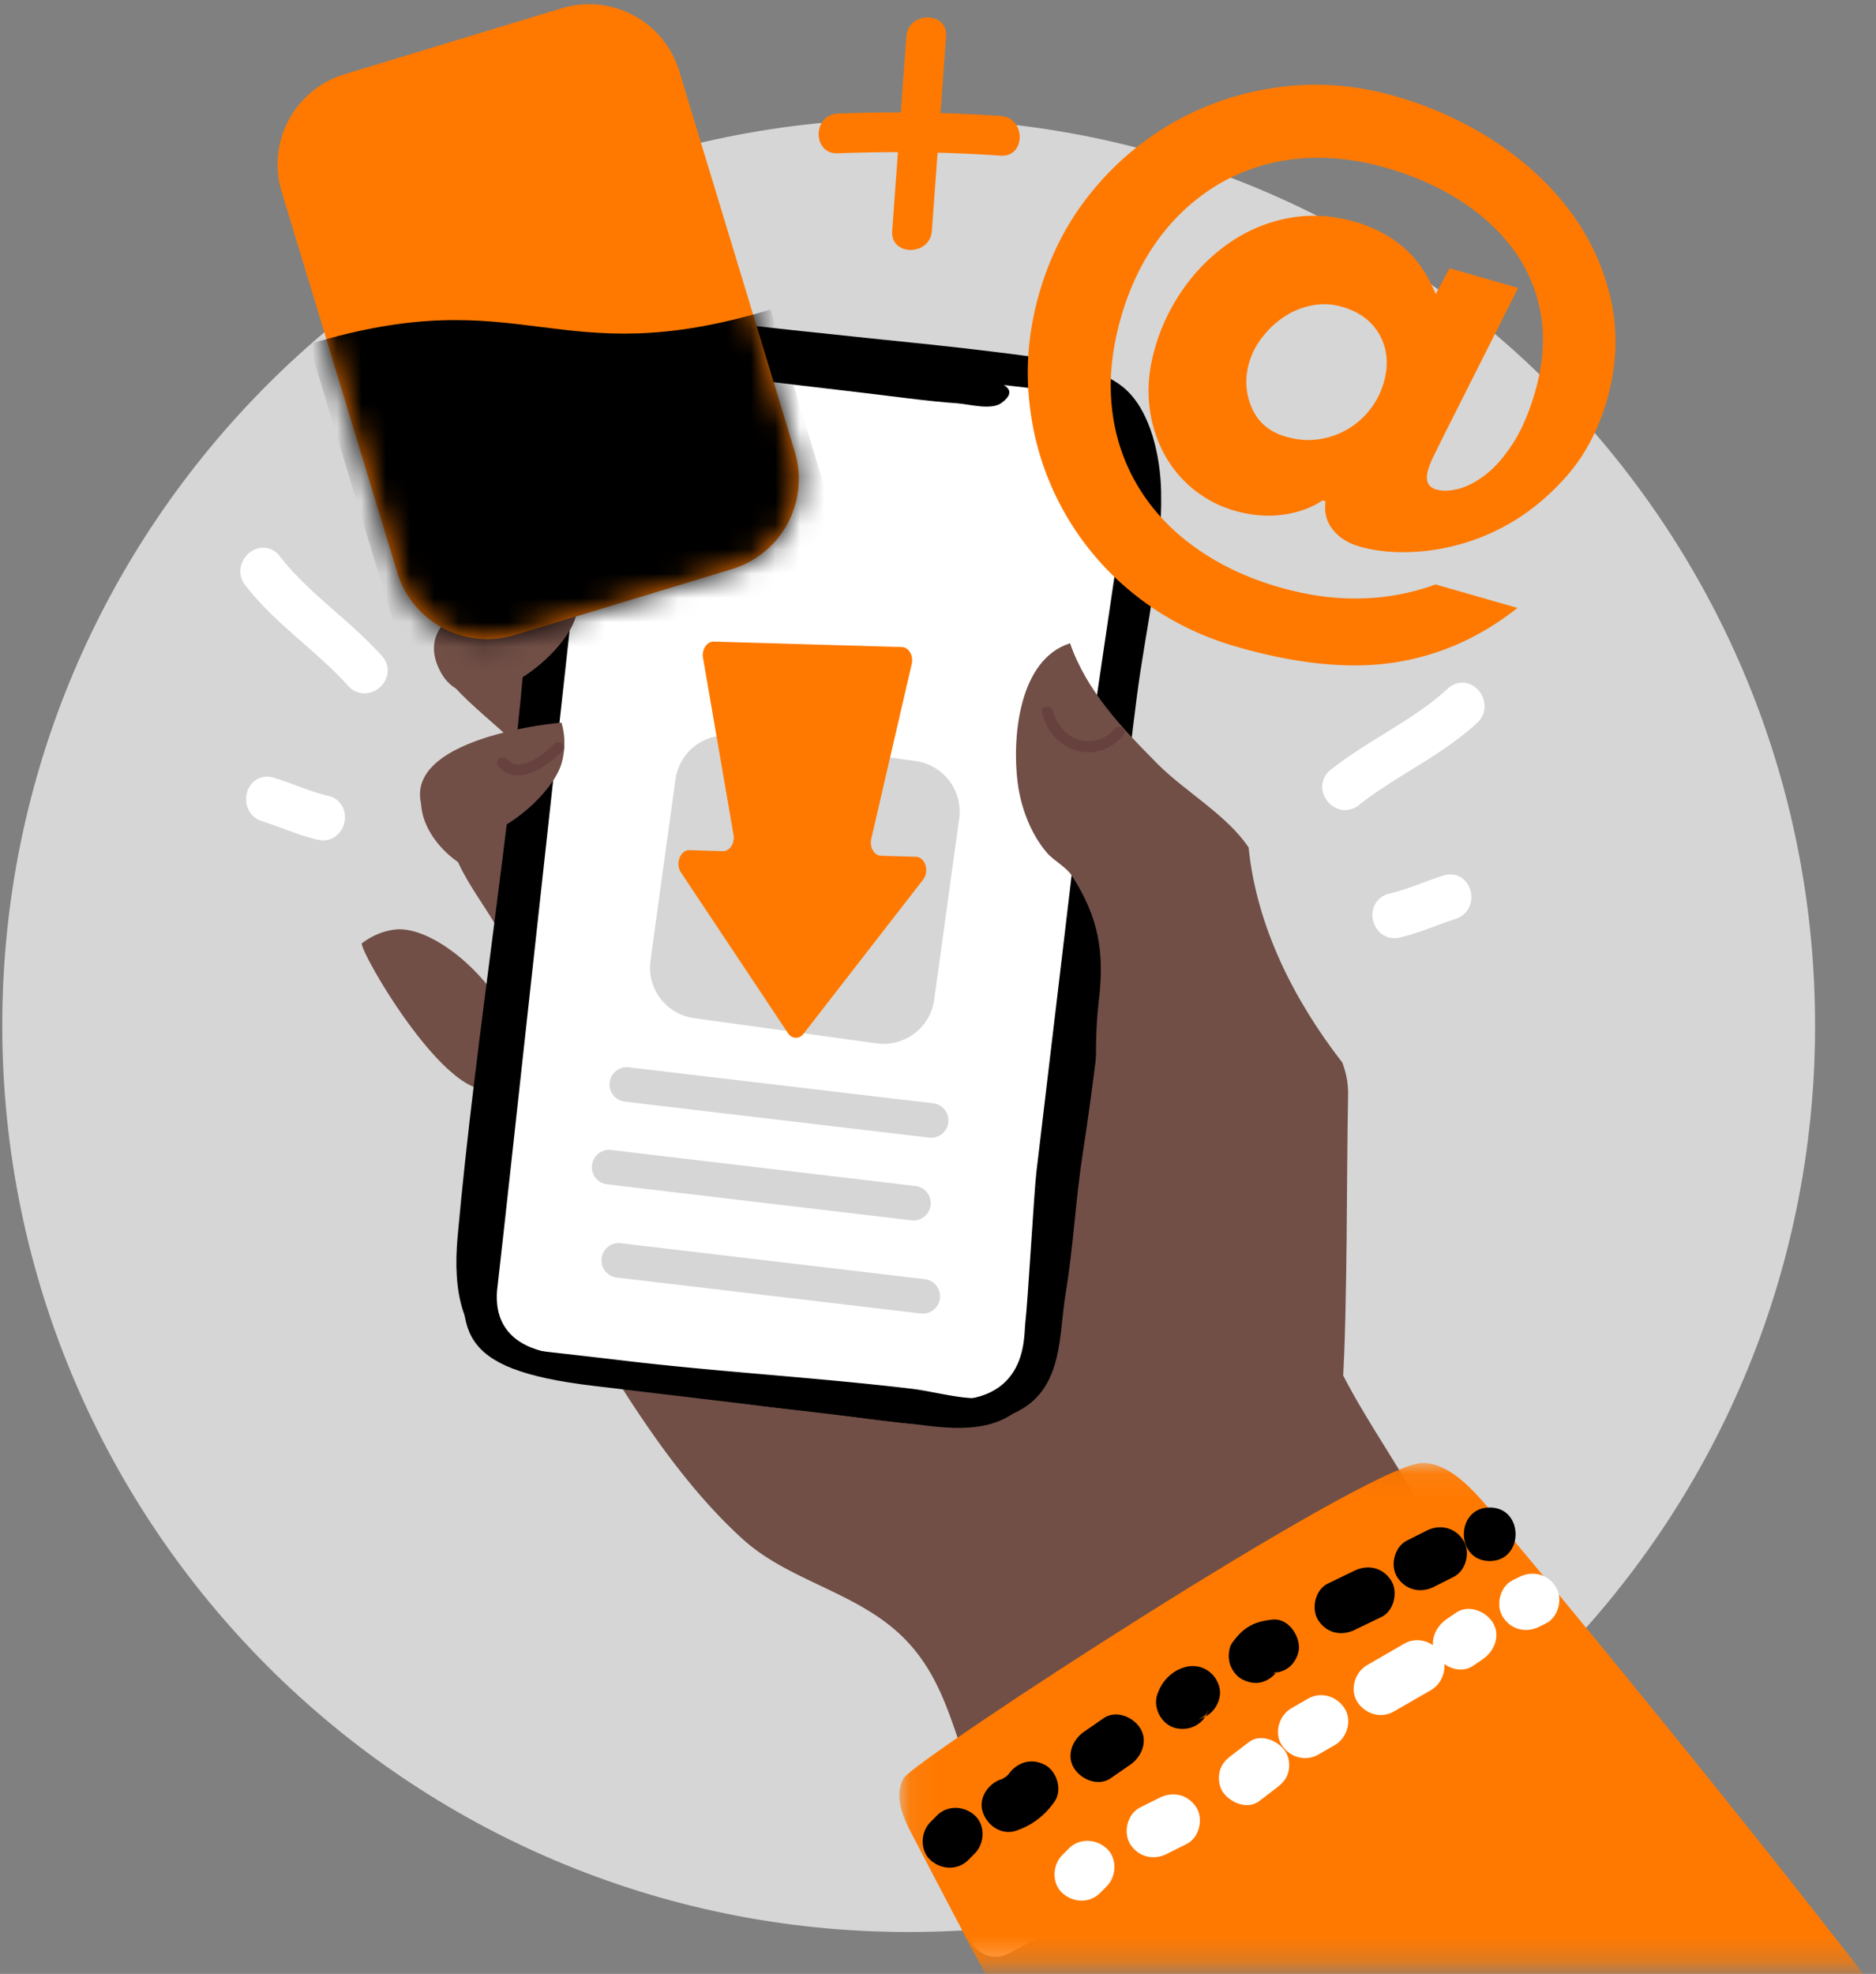 <svg xmlns="http://www.w3.org/2000/svg" xmlns:xlink="http://www.w3.org/1999/xlink" width="77" height="81" viewBox="0 0 77 81">
    <rect x="0" y="0" width="77" height="81" fill="#808080" stroke="none"/>
    <defs>
        <path id="a" d="M.068.072h44.088V20.75H.068z"/>
        <path id="c" d="M11.73.303L2.811 3.01A3.866 3.866 0 0 0 .236 7.834L4.978 23.45A3.866 3.866 0 0 0 9.8 26.025l8.917-2.709a3.866 3.866 0 0 0 2.576-4.823L16.552 2.88A3.868 3.868 0 0 0 11.73.303z"/>
    </defs>
    <g fill="none" fill-rule="evenodd">
        <path fill="#FFF" d="M41.414 80.156l1.067-.568c.509-.27.707-1.018.395-1.504a1.123 1.123 0 0 0-1.504-.394l-1.068.569c-.508.27-.707 1.018-.394 1.503.333.517.96.684 1.504.394"/>
        <path fill="#D6D6D6" d="M74.5 42.077c0 20.547-16.657 37.204-37.204 37.204S.093 62.624.093 42.077c0-20.546 16.656-37.203 37.203-37.203 20.547 0 37.203 16.657 37.203 37.203"/>
        <path fill="#714F47" d="M22.472 43.806c1.706-.508 4.041-.275 5.535-1.26 4.429-2.922 8.714-6.057 12.537-9.593a566.597 566.597 0 0 0 2.385 4.155c.951 1.637 2.05 3.2 3.019 4.827.802 1.346.575 2.694 1.736 3.924 1.482 1.569 4.277 1.902 5.54 3.506.842 1.07.572 2.35.734 3.665.748 6.058 10.215 12.242 3.037 17.676-2.859 2.165-6.397 3.534-9.694 4.878-2.664 1.087-5.527 1.196-6.95-1.604-1.211-2.385-1.335-4.969-3.411-6.915-1.868-1.75-4.581-2.217-6.432-3.886-2.638-2.38-4.767-5.783-6.564-8.826-1.598-2.705-3.567-5.744-3.419-9.027.04-.894 1.15-1.283 1.947-1.52"/>
        <g transform="translate(36.844 59.963)">
            <mask id="b" fill="#fff">
                <use xlink:href="#a"/>
            </mask>
            <path fill="#FF7900" d="M.256 12.996C.674 12.26 19.158.207 21.497.074c1.555-.088 3.094 2.34 3.797 3.18 2.839 3.4 30.308 36.382 30.978 43.196H20.146C13.37 40.235 3.416 20.705.55 15.239c-.53-1.012-.617-1.679-.295-2.243" mask="url(#b)"/>
        </g>
        <path fill="#714F47" d="M16.236 38.142c-.46.047-.926.223-1.379.563-.21.158 3.865 7.304 5.665 5.803 2.283-1.907-2.025-6.593-4.286-6.366"/>
        <path fill="#714F47" d="M20.287 32.544c1.053.432 2.283 1.246 2.94.875.946-.535-1.698-2.543-2.175-3-.78-.748-1.68-1.439-2.41-2.24-.464-.51-1.026-1.267-.574-1.964.473-.73 1.3-.086 1.837.24 2.647 1.6 5.082 3.563 7.528 5.45 1.307 1.007 2.676 1.987 4.008 2.95.92.667 1.828 1.69 2.975 1.408.84-.206 1.83-1.262 2.445-.075.356.685.518 1.551.638 2.425.107.777.181 1.56.328 2.228.244 1.107.108 2.22-.038 3.33-.162 1.232.553 5.112.553 5.112-.525 1.785-.426 3.403-2.5 3.62-1.759.183-3.801-.345-5.29-1.307-.87-.564-1.024-1.256-2.139-1.031-.91.184-1.74.896-2.714.73-.796-.135-1.355-1.36-1.788-1.973-1.078-1.531-4.23-4.58-3.392-6.605.72-1.738 1.082-1.79.316-3.773-.649-1.682-2.436-3.289-2.421-5.194.012-1.684.86-1.621 1.873-1.206M20.151 21.747c.296.368.558.74.766 1.074.502.805.726 2.345 1.794 2.647 1.135.32 1.684-1.77 1.868-2.563.434-1.866-1.289-3.173-2.734-4.047-1.594-.964-3.048-.696-3.864.986.763.363 1.544 1.125 2.17 1.903"/>
        <path fill="#714F47" d="M19.586 32.434l.48.858c-.015.194-.467 2.503-.616 2.442-1.252-.507-2.568-2.09-2.049-3.468.231-.615 1.373-2.128 2.127-1.301.374.41-.172 1.052.058 1.47"/>
        <path fill="#000" d="M24.93 13.596c1.385-.821 2.904-.594 4.654-.382 1.788.215 4.142.463 5.932.648 1.731.18 3.57.36 5.297.577 1.536.192 4.146.45 5.352 1.505 1.076.942 1.464 2.817 1.493 4.218.06 2.835-.634 5.62-.996 8.418-.445 3.447-.765 6.654-1.13 10.112-.273 2.572-.675 5.958-1.072 8.514-.336 2.163-.38 3.805-.735 5.966-.257 1.56-.099 3.602-1.73 4.617-1.02.635-2.544.727-3.692.687-1.82-.064-3.611-.43-5.421-.602-2.112-.2-4.198-.548-6.282-.934-1.831-.339-4.141-.177-5.803-1.02-1.887-.959-2.213-2.973-2.014-5.177.756-8.385 2.206-16.754 2.856-25.097.179-2.301.684-4.672 1.072-6.989.324-1.933.295-3.922 2.218-5.061"/>
        <path fill="#FFF" d="M27.254 14.135c3.161.46 6.37.622 9.52 1.134 2.386.388 4.94.07 7.24.932 2.933 1.1 2.55 6.46 2.224 9.22l-.588 4.956-1.386 11.68-.77 6.49c-.21 1.77-.263 6.325-1.344 7.867a2.36 2.36 0 0 1-.42.462c-1.158.963-2.879.283-4.336.11-3.901-.463-7.83-.683-11.73-1.145-2.074-.246-3.519-.4-5.592-.645.001-.01-.6-.355-.598-.364.605-5.103 1.58-12.552 2.186-17.654.697-5.88 1.358-11.746 1.867-17.64.186-2.154 1.51-5.726 3.727-5.403"/>
        <path fill="#000" d="M32.397 14.815c2.578.305 5.052.104 7.629.411 1.197.144 2.217.257 3.414.401 1.049.127 3.26 1.127 2.947 3.598-.17 1.333-2.106 14.208-2.265 15.542l-.268 2.253-.235 1.985-1.079 9.08c-.099.831-.34 5.198-.461 6.25-.065.553.134 3.566-3.926 3.07-1.489-.181-13.955-1.694-15.188-1.832-2.916-.327-2.594-2.382-2.533-2.882.183-1.485 3.238-29.597 3.443-31.255.106-.863.897-4.014 1-4.877.283-2.373 1.62-2.937 3.098-2.76m-5.273 6.34c-.029.357-.058.716-.1 1.068-.313 2.628-1.097 9.55-1.835 16.086-.734 6.496-1.421 12.61-1.557 13.746-.42 3.528-.632 5.141 5.138 5.829l13.8 1.646c2.566.306 4.605-.116 5.055-4.045.019-.169.507-4.247 1.125-9.43 1.1-9.203 2.612-21.888 2.65-22.37.108-1.327.822-6.093-2.993-6.548-2.881-.343-12.55-1.403-16.155-1.833-4.498-.536-4.923 3.34-5.128 5.85"/>
        <path fill="#000" d="M30.897 14.33c1.112.148 1.658.28 2.493.351.811.07 3.05.359 4.771.578.397.051 4.418.198 2.942 1.278-.424.31-1.343.044-1.82.012-1.194-.08-2.814-.311-4.253-.477-1.583-.183-2.451-.288-4.33-.515-1.587-.193-1.069-1.397.197-1.228"/>
        <path fill="#81C8A6" d="M42.624 48.669l-.022.214h-.004a.8.8 0 0 0 .016-.163v-.052h.01"/>
        <path fill="#714F47" d="M23.638 25.278a3.007 3.007 0 0 0-.019-1.615c-1.707.16-7.062 1.059-5.536 3.906 1.274 2.378 5.12-.588 5.555-2.29M23.065 31.268c.135-.526.14-1.08-.02-1.615-1.707.159-7.061 1.059-5.536 3.906 1.275 2.378 5.12-.588 5.556-2.29"/>
        <path fill="#66413E" d="M21.047 24.791c.623 1.14 1.877-.303 2.326-.894.177-.234.542.04.364.275-.403.53-.885 1.043-1.482 1.35-.272.141-.595.208-.894.124-.344-.096-.567-.372-.732-.673-.14-.258.278-.437.418-.182M20.813 31.157c.513.61 1.532-.224 1.916-.621.202-.209.568.063.364.274-.61.631-1.878 1.533-2.638.629-.189-.226.17-.507.358-.282"/>
        <path fill="#714F47" d="M43.92 26.397c.683 1.967 2.15 3.497 3.601 4.96 1.1 1.108 2.854 2.101 3.729 3.421.321 3.217 1.85 6.255 3.846 8.826.144.39.234.79.236 1.209 0 .082 0 .166-.002.25-.063 3.327-.022 8.397-.217 11.73-2.467 1.286-2.604 1.432-4.739 2.7-.292-.185-.432-1.852-.712-2.059-.858-.632-1.559-1.42-2.478-1.975-.558-.337-1.348-.536-1.783-1.05-1.108-1.31-.372-4.04-.305-5.598.11-2.532-.3-5.196.001-7.705.237-1.973.03-3.425-1.112-5.185-.103-.159-.269-.3-.445-.438-.202-.158-.418-.314-.57-.49-.66-.77-1.071-1.854-1.201-2.88-.227-1.788.02-5.04 2.15-5.716"/>
        <path fill="#66413E" d="M43.22 29.183c.148.559.532 1.007 1.088 1.183.524.166 1.088-.051 1.435-.457.19-.222.555.051.364.275-.464.542-1.163.81-1.866.633-.767-.194-1.275-.822-1.472-1.566-.075-.284.376-.349.45-.068"/>
        <path fill="#000" d="M39.743 76.326l.27-.272c.405-.408.438-1.152 0-1.554-.438-.402-1.122-.435-1.555 0l-.27.271c-.406.409-.438 1.152 0 1.555.438.402 1.122.435 1.555 0M41.69 75.128c.672-.22 1.19-.623 1.594-1.2.331-.473.101-1.242-.394-1.504-.563-.297-1.15-.11-1.504.394-.067.095-.05.073.052-.064a1.736 1.736 0 0 1-.186.187c.128-.095.16-.119.092-.07-.065.041-.132.08-.196.122-.106.051-.078.042.082-.028-.04.016-.082.03-.125.044-.545.179-.956.768-.767 1.352.176.544.767.96 1.352.767M45.596 72.966l.802-.555c.472-.327.733-.979.394-1.504-.302-.469-.998-.744-1.503-.394l-.802.555c-.472.327-.733.978-.394 1.504.302.469.998.744 1.503.394M49.612 70.148c-.078.156-.095.197-.052.123.043-.07.018-.036-.078.105l-.126.1c-.173.061-.204.077-.093.047.559-.137.947-.799.768-1.352-.188-.58-.754-.914-1.352-.768-.584.143-1.01.598-1.187 1.16-.172.55.203 1.224.768 1.352.598.137 1.167-.18 1.352-.767M52.48 68.513c-.027.036-.156.175-.049.08l-.046.041c.08-.071-.197.055-.091.033.08-.017.235-.044-.078-.006.302-.037.554-.099.777-.322.191-.19.335-.504.322-.777-.024-.537-.487-1.173-1.099-1.1-.344.042-.634.097-.94.274-.294.17-.494.4-.694.668-.16.213-.178.602-.11.847.07.254.267.53.504.656.255.135.564.203.847.111.29-.093.476-.263.657-.505M55.61 66.88l1.09-.526c.519-.25.698-1.032.394-1.503-.343-.533-.949-.663-1.504-.395l-1.089.527c-.519.25-.698 1.032-.394 1.504.343.532.948.662 1.504.394M58.855 65.117l.81-.408c.515-.26.702-1.027.395-1.504-.34-.526-.954-.671-1.504-.394l-.81.408c-.515.259-.703 1.026-.395 1.503.34.526.953.672 1.504.395"/>
        <path fill="#000" d="M61.145 64.058c1.415 0 1.417-2.198 0-2.198-1.414 0-1.416 2.198 0 2.198"/>
        <path fill="#FFF" d="M45.154 77.679l.27-.272c.406-.408.438-1.152 0-1.554-.438-.402-1.121-.435-1.554 0l-.27.271c-.406.409-.438 1.152 0 1.555.438.401 1.121.435 1.554 0M47.896 76.074l.811-.406c.516-.257.702-1.027.394-1.503-.34-.527-.952-.67-1.503-.395l-.812.406c-.515.258-.701 1.028-.394 1.504.34.527.952.67 1.504.394M51.682 73.91l.689-.525c.237-.18.422-.356.505-.656.072-.263.04-.614-.111-.847-.29-.45-1.015-.767-1.504-.394l-.688.525c-.238.18-.423.356-.506.656-.072.263-.04.614.111.847.29.45 1.015.767 1.504.394M54.11 72l.683-.394c.498-.287.714-1.007.394-1.504-.324-.502-.97-.701-1.504-.394l-.683.394c-.499.287-.715 1.007-.394 1.504.324.502.97.701 1.503.394M57.215 70.23l1.526-.88c.498-.288.715-1.007.395-1.504-.324-.502-.971-.702-1.504-.394l-1.526.881c-.498.288-.715 1.007-.395 1.504.324.502.971.702 1.504.394"/>
        <path fill="#FFF" d="M60.47 68.353l.401-.276c.473-.325.733-.98.395-1.504-.304-.47-.997-.743-1.504-.394l-.402.276c-.473.326-.732.98-.394 1.504.303.47.997.743 1.504.394M63.188 66.749l.271-.136c.515-.257.701-1.027.394-1.503-.34-.527-.952-.67-1.504-.395l-.27.136c-.515.257-.702 1.027-.394 1.503.34.528.952.67 1.503.395"/>
        <g>
            <path fill="#D6D6D6" d="M38.221 46.688a.728.728 0 0 1-.084-.005l-12.48-1.476a.709.709 0 1 1 .166-1.408l12.48 1.476a.709.709 0 0 1-.082 1.413M37.495 50.082a.728.728 0 0 1-.084-.005L24.931 48.6a.709.709 0 1 1 .166-1.408l12.48 1.477a.709.709 0 0 1-.082 1.413M37.878 53.905a.728.728 0 0 1-.084-.005l-12.481-1.476a.709.709 0 1 1 .167-1.409l12.48 1.477a.709.709 0 0 1-.082 1.413M35.98 42.815l-7.49-1.034a2.097 2.097 0 0 1-1.791-2.364l1.025-7.43a2.097 2.097 0 0 1 2.365-1.791l7.49 1.033a2.098 2.098 0 0 1 1.79 2.365l-1.025 7.43a2.097 2.097 0 0 1-2.364 1.79"/>
            <path fill="#FFF" d="M55.514 32.707c1.538-1.223 3.385-2.017 4.834-3.355.476-.441-.157-1.23-.637-.787-1.449 1.338-3.295 2.132-4.833 3.355-.511.407.126 1.194.636.787"/>
            <path fill="#FFF" d="M60.019 28.854l-.023.02c-.841.776-1.811 1.376-2.75 1.956-.712.44-1.45.896-2.107 1.419-.032.026-.03.036-.029.046.006.04.045.087.083.102.013.005.025.01.06-.018.695-.553 1.454-1.022 2.187-1.475.946-.585 1.84-1.138 2.623-1.86.033-.031.04-.055.03-.094a.157.157 0 0 0-.074-.096m-4.809 4.387a.883.883 0 0 1-.324-.063.987.987 0 0 1-.606-.76.873.873 0 0 1 .337-.826c.696-.554 1.455-1.023 2.189-1.476.945-.585 1.839-1.137 2.62-1.86.373-.344.896-.32 1.244.056.322.348.396.947-.038 1.348-.842.778-1.812 1.378-2.75 1.958-.713.44-1.45.896-2.106 1.418a.904.904 0 0 1-.566.205M59.612 37.312c.618-.196.38-1.181-.243-.983-.754.239-1.474.567-2.247.75-.635.151-.393 1.134.243.983.773-.183 1.493-.511 2.247-.75"/>
            <path fill="#FFF" d="M59.525 36.721c-.002.002-.012.003-.03.008-.278.088-.561.193-.835.294-.462.17-.94.346-1.441.465-.04.01-.043.019-.045.028a.151.151 0 0 0 .032.129c.01.01.018.019.062.009.452-.107.885-.267 1.342-.435.284-.105.577-.213.876-.307.042-.014.059-.032.065-.071a.156.156 0 0 0-.026-.12m-2.29 1.777a.867.867 0 0 1-.64-.277.988.988 0 0 1-.225-.945.872.872 0 0 1 .655-.605c.453-.107.886-.267 1.345-.436.282-.104.575-.212.872-.306.484-.154.949.09 1.104.578.143.452-.045 1.026-.607 1.205-.28.088-.564.193-.838.294-.461.17-.938.346-1.439.464a.977.977 0 0 1-.227.028M14.604 27.865c-1.314-1.461-3.002-2.551-4.209-4.112-.397-.514.359-1.187.758-.67 1.207 1.56 2.896 2.65 4.209 4.112.436.485-.322 1.156-.758.67"/>
            <path fill="#FFF" d="M10.797 23.315a.188.188 0 0 0-.084.084c-.017.037-.013.062.014.098.652.842 1.441 1.535 2.277 2.27.648.568 1.318 1.157 1.912 1.817.03.034.043.03.056.028a.151.151 0 0 0 .099-.087c.003-.009.006-.02-.021-.05-.561-.625-1.213-1.197-1.843-1.75-.828-.727-1.685-1.48-2.386-2.385a.095.095 0 0 0-.024-.025m4.16 5.138a.888.888 0 0 1-.666-.308c-.56-.624-1.211-1.195-1.84-1.748-.83-.728-1.687-1.48-2.388-2.387-.36-.468-.188-1.047.187-1.337.406-.313.925-.249 1.235.153.652.842 1.44 1.535 2.276 2.269.648.569 1.319 1.158 1.913 1.82a.873.873 0 0 1 .195.87.987.987 0 0 1-.724.649.91.91 0 0 1-.187.02M10.88 33.297c-.617-.195-.38-1.18.244-.982.754.239 1.474.567 2.247.75.635.15.392 1.134-.243.983-.773-.183-1.493-.512-2.248-.75"/>
            <path fill="#FFF" d="M11.007 32.897c.299.095.592.203.876.308.457.168.89.328 1.342.435.044.01.053 0 .062-.01a.151.151 0 0 0 .032-.128c-.003-.01-.005-.019-.045-.028-.502-.12-.98-.295-1.441-.466-.274-.1-.557-.205-.836-.293-.024-.008-.034-.007-.034-.007a.187.187 0 0 0-.022.118c.007.04.024.058.066.071m2.251 1.587a.977.977 0 0 1-.227-.028c-.501-.119-.978-.294-1.439-.464-.274-.101-.558-.206-.838-.294-.562-.179-.75-.753-.607-1.205.156-.489.62-.732 1.104-.578.297.094.59.202.872.306.459.17.892.329 1.345.436a.871.871 0 0 1 .655.604.987.987 0 0 1-.226.946.866.866 0 0 1-.639.277"/>
            <path fill="#FF7900" d="M35.753 34.457l1.677-7.246c.055-.337-.142-.65-.412-.659l-7.72-.224c-.268-.008-.482.29-.45.628l1.266 7.342c.033.338-.18.637-.45.629l-1.363-.04c-.378-.01-.594.55-.352.914l4.39 6.592c.164.247.463.259.645.025l4.904-6.322c.27-.347.087-.927-.294-.938l-1.43-.042c-.27-.008-.466-.322-.411-.659M30.044 23.354l-8.917 2.708a3.866 3.866 0 0 1-4.824-2.576L11.561 7.871a3.866 3.866 0 0 1 2.577-4.823L23.055.34a3.866 3.866 0 0 1 4.823 2.576l4.742 15.615a3.867 3.867 0 0 1-2.576 4.823"/>
        </g>
        <g transform="translate(11.326 .037)">
            <mask id="d" fill="#fff">
                <use xlink:href="#c"/>
            </mask>
            <path fill="#000" d="M20.303 12.663c-8.872 2.695-10.076-1.27-18.948 1.424l4.681 15.414 17.744-5.388-3.477-11.45z" mask="url(#d)"/>
        </g>
        <g fill="#FF7900">
            <path d="M51.382 16.742c.26.593.728.985 1.401 1.179.469.134.916.17 1.344.104a3.22 3.22 0 0 0 2.102-1.218c.262-.332.45-.704.567-1.111.205-.715.152-1.357-.158-1.933-.31-.573-.832-.966-1.565-1.176a2.576 2.576 0 0 0-1.226-.053c-.41.082-.784.233-1.124.456-.34.222-.64.5-.9.833a3.084 3.084 0 0 0-.55 1.05c-.188.654-.15 1.276.11 1.87zm7.855 1.175l-.357.726a4.19 4.19 0 0 0-.26.62c-.129.449-.02.722.327.822.265.075.577.066.935-.03.358-.095.729-.293 1.113-.592.383-.298.754-.726 1.113-1.285.359-.56.661-1.268.906-2.123.316-1.102.396-2.132.24-3.092a6.2 6.2 0 0 0-1.068-2.623c-.558-.788-1.287-1.477-2.188-2.066-.902-.59-1.932-1.05-3.094-1.384-1.285-.368-2.507-.492-3.666-.372a7.83 7.83 0 0 0-3.17 1.012 8.295 8.295 0 0 0-2.472 2.22c-.695.926-1.225 2.02-1.587 3.284-.38 1.326-.501 2.577-.364 3.752a7.822 7.822 0 0 0 1.084 3.205c.585.963 1.372 1.796 2.361 2.498.991.703 2.139 1.241 3.443 1.615 1.163.332 2.282.484 3.362.451a9.463 9.463 0 0 0 3.027-.572l3.364.964c-1.539 1.214-3.226 1.96-5.06 2.24-1.834.28-3.985.066-6.451-.641-1.57-.45-2.962-1.158-4.174-2.123a11.569 11.569 0 0 1-4.327-7.71c-.197-1.546-.07-3.103.38-4.673.45-1.57 1.167-2.959 2.153-4.165a11.911 11.911 0 0 1 3.465-2.913c1.325-.733 2.76-1.2 4.306-1.396 1.545-.197 3.103-.071 4.674.379a14.948 14.948 0 0 1 4.128 1.877c1.242.82 2.27 1.778 3.082 2.87a9.479 9.479 0 0 1 1.66 3.62c.294 1.32.24 2.683-.162 4.09-.368 1.285-.955 2.37-1.76 3.251-.805.885-1.69 1.57-2.656 2.053a8.794 8.794 0 0 1-2.988.898c-1.026.114-1.947.055-2.762-.18-.469-.133-.833-.365-1.091-.693-.26-.327-.359-.714-.297-1.16l-.122-.035c-.465.308-1.011.504-1.642.587-.63.085-1.293.028-1.985-.17a4.788 4.788 0 0 1-2.928-2.428 5.434 5.434 0 0 1-.562-1.966c-.072-.715.007-1.47.235-2.265a8.048 8.048 0 0 1 1.187-2.471 7.542 7.542 0 0 1 1.894-1.874 6.311 6.311 0 0 1 2.405-1c.876-.167 1.782-.117 2.72.151.775.223 1.441.575 1.999 1.053.557.48.998 1.12 1.32 1.917l.57-1.062 2.813.807-3.073 6.102zM37.202 1.498l-.583 7.976c-.077 1.046 1.553 1.04 1.63 0l.583-7.976c.076-1.046-1.553-1.041-1.63 0"/>
            <path d="M34.388 6.291a62.968 62.968 0 0 1 6.682.096c1.047.07 1.043-1.559 0-1.629a62.968 62.968 0 0 0-6.682-.096c-1.045.04-1.05 1.67 0 1.63"/>
        </g>
    </g>
</svg>
